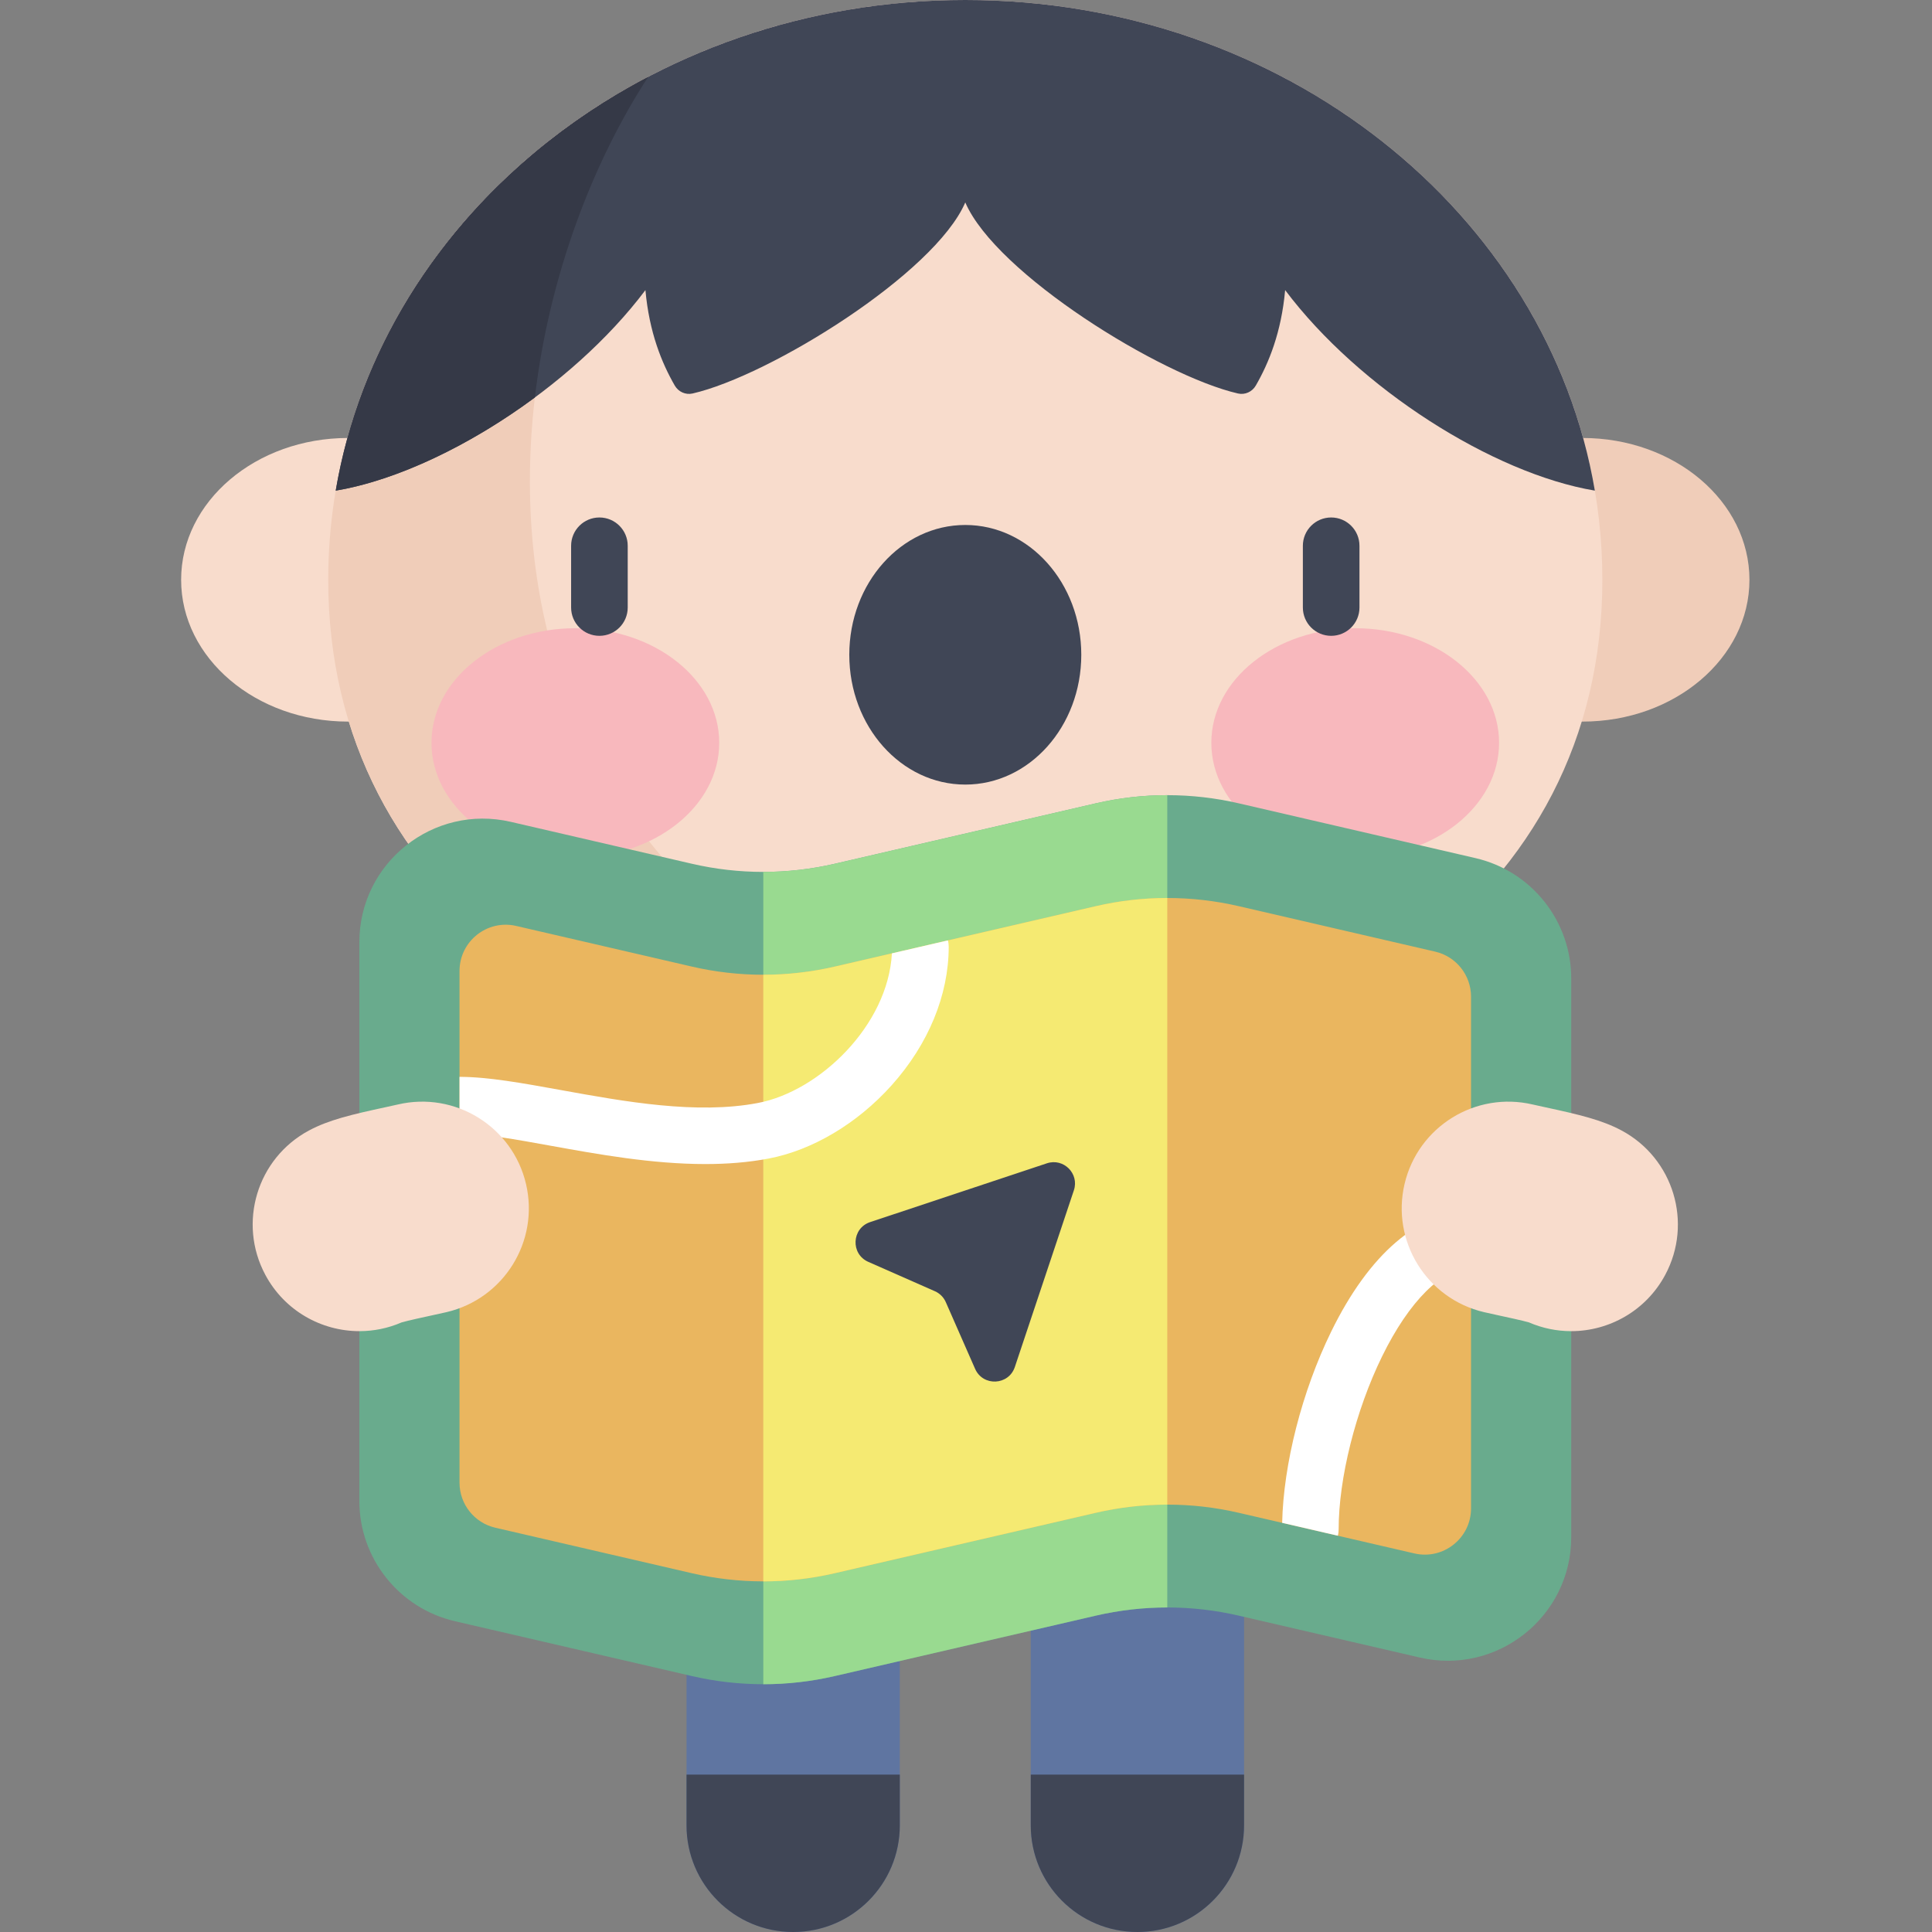 <svg height="512pt" viewBox="-48 0 512 512" width="512pt" xmlns="http://www.w3.org/2000/svg"><rect x="-48" y="0" width="512" height="512" fill="#808080" stroke="none"/><path d="m253.426 512c-15.609 0-28.262-12.652-28.262-28.262v-98.199c0-15.605 12.652-28.258 28.262-28.258 15.605 0 28.262 12.652 28.262 28.258v98.199c0 15.609-12.656 28.262-28.262 28.262zm0 0" fill="#5f75a1"/><path d="m225.164 470.285v13.453c0 15.609 12.652 28.262 28.262 28.262 15.605 0 28.262-12.652 28.262-28.262v-13.453zm0 0" fill="#404656"/><path d="m162.195 512c-15.605 0-28.258-12.652-28.258-28.262v-98.199c0-15.605 12.652-28.258 28.258-28.258 15.609 0 28.262 12.652 28.262 28.258v98.199c0 15.609-12.652 28.262-28.262 28.262zm0 0" fill="#5f75a1"/><path d="m133.938 470.285v13.453c0 15.609 12.652 28.262 28.258 28.262 15.609 0 28.262-12.652 28.262-28.262v-13.453zm0 0" fill="#404656"/><path d="m310.547 320.363c0-65.203-45.996-118.062-102.734-118.062-56.742 0-102.738 52.859-102.738 118.062 0 65.207 45.996 103.816 102.738 103.816 56.738 0 102.734-38.609 102.734-103.816zm0 0" fill="#a0d9e7"/><path d="m116.652 371.695c17.129 33.609 51.508 52.484 91.16 52.484 39.648 0 74.031-18.875 91.156-52.484zm0 0" fill="#5f75a1"/><path d="m415.621 153.652c0-20.758-19.805-37.582-44.238-37.582-24.434 0-44.242 16.824-44.242 37.582 0 20.754 19.809 37.578 44.242 37.578 24.434 0 44.238-16.824 44.238-37.578zm0 0" fill="#f0cdb9"/><path d="m88.48 153.652c0-20.758-19.805-37.582-44.238-37.582-24.434 0-44.242 16.824-44.242 37.582 0 20.754 19.809 37.578 44.242 37.578 24.434 0 44.238-16.824 44.238-37.578zm0 0" fill="#f8dccc"/><path d="m376.641 153.652c0-84.859-75.59-153.652-168.828-153.652-93.242 0-168.828 68.793-168.828 153.652s75.586 134.242 168.828 134.242c93.238 0 168.828-49.383 168.828-134.242zm0 0" fill="#f8dccc"/><path d="m123.793 20.348c-50.68 26.516-84.809 76.281-84.809 133.305 0 84.859 75.586 134.242 168.828 134.242 8.52 0 16.891-.414 25.074-1.23-170.699-42.27-156.566-193.391-109.094-266.316zm0 0" fill="#f0cdb9"/><path d="m142.605 196.855c0-16.77-17.07-30.367-38.129-30.367-21.059 0-38.129 13.598-38.129 30.367s17.07 30.363 38.129 30.363c21.059 0 38.129-13.594 38.129-30.363zm0 0" fill="#f8b8bd"/><path d="m349.273 196.855c0-16.77-17.07-30.367-38.129-30.367-21.055 0-38.129 13.598-38.129 30.367s17.074 30.363 38.129 30.363c21.059 0 38.129-13.594 38.129-30.363zm0 0" fill="#f8b8bd"/><g fill="#404656"><path d="m110.852 168.5c-4.145 0-7.5-3.355-7.5-7.5v-16.363c0-4.145 3.355-7.5 7.5-7.5 4.141 0 7.5 3.355 7.5 7.5v16.363c0 4.145-3.359 7.5-7.5 7.5zm0 0"/><path d="m238.551 173.523c0-18.996-13.762-34.398-30.738-34.398-16.98 0-30.742 15.402-30.742 34.398 0 19 13.762 34.398 30.742 34.398 16.977 0 30.738-15.398 30.738-34.398zm0 0"/><path d="m304.773 168.5c-4.145 0-7.5-3.355-7.5-7.5v-16.363c0-4.145 3.355-7.5 7.5-7.5 4.141 0 7.5 3.355 7.5 7.5v16.363c0 4.145-3.359 7.5-7.5 7.5zm0 0"/><path d="m374.652 130.02c-12.492-73.641-82.43-130.02-166.84-130.02s-154.352 56.379-166.84 130.02c27.07-4.543 62.508-27.109 82.074-53.141 1.008 11.219 4.332 19.328 7.773 25.297.953 1.648 2.855 2.531 4.715 2.105 20.453-4.688 64.168-31.766 72.277-50.637 8.109 18.871 51.824 45.949 72.277 50.637 1.859.426 3.758-.457 4.711-2.105 3.445-5.969 6.77-14.078 7.777-25.297 19.562 26.031 55 48.598 82.074 53.141zm0 0"/></g><path d="m123.785 20.359c-43.531 22.777-74.852 62.707-82.812 109.66 16.324-2.738 35.684-12.035 52.777-24.691 3.773-32.133 15.297-62.32 30.035-84.969zm0 0" fill="#353947"/><path d="m328.254 439.262-47.988-11.105c-12.453-2.883-25.402-2.883-37.855 0l-69.199 16.016c-12.453 2.883-25.402 2.883-37.855 0l-62.758-14.527c-14.855-3.438-25.371-16.664-25.371-31.91v-148.027c0-21.074 19.613-36.664 40.141-31.91l47.988 11.105c12.453 2.883 25.402 2.883 37.855 0l69.199-16.016c12.453-2.883 25.402-2.883 37.855 0l62.762 14.523c14.852 3.438 25.367 16.668 25.367 31.914v148.027c0 21.074-19.609 36.664-40.141 31.91zm0 0" fill="#69ab8d"/><path d="m242.41 212.887-69.199 16.02c-6.227 1.441-12.578 2.16-18.93 2.16v215.27c6.352 0 12.703-.723 18.93-2.164l69.199-16.016c6.23-1.441 12.578-2.164 18.93-2.164v-215.266c-6.352 0-12.699.719-18.93 2.16zm0 0" fill="#99da90"/><path d="m73.777 392.922v-135.598c0-7.887 7.34-13.723 15.023-11.941l46.555 10.773c12.453 2.883 25.402 2.883 37.855 0l69.199-16.016c12.453-2.883 25.402-2.883 37.855 0l52.082 12.055c5.559 1.285 9.496 6.238 9.496 11.941v135.598c0 7.887-7.34 13.719-15.023 11.941l-46.555-10.773c-12.453-2.883-25.398-2.883-37.852 0l-69.203 16.016c-12.453 2.883-25.398 2.883-37.855 0l-52.082-12.055c-5.559-1.285-9.496-6.238-9.496-11.941zm0 0" fill="#eab65f"/><path d="m261.34 237.977c-6.352 0-12.699.723-18.93 2.164l-69.199 16.016c-6.227 1.441-12.578 2.164-18.93 2.164v160.762c6.352 0 12.703-.723 18.93-2.164l69.199-16.016c6.23-1.441 12.578-2.164 18.93-2.164zm0 0" fill="#f5ea72"/><path d="m210.41 362.75-7.762-17.664c-.566-1.297-1.598-2.328-2.891-2.898l-17.656-7.785c-4.73-2.086-4.41-8.902.496-10.535l46.848-15.582c4.418-1.469 8.621 2.738 7.145 7.156l-15.645 46.824c-1.637 4.906-8.453 5.219-10.535.484zm0 0" fill="#404656"/><path d="m341.844 336.027v-15c-13.855 0-27.02 11.316-37.066 31.863-7.746 15.84-12.648 35.07-12.992 50.676l14.77 3.418c.125-.543.199-1.105.199-1.688 0-13.551 4.512-31.531 11.5-45.816 7.18-14.684 16-23.453 23.59-23.453zm0 0" fill="#fff"/><path d="m152.879 292.297c-16.262 3.098-35.34-.355-52.168-3.406-10.41-1.883-19.398-3.512-26.934-3.512v15c6.191 0 14.965 1.59 24.258 3.273 12.289 2.223 26.719 4.836 40.879 4.836 5.688 0 11.328-.422 16.773-1.457 11.637-2.215 23.516-9.289 32.59-19.402 9.762-10.887 15.141-23.93 15.141-36.727 0-.582-.074-1.148-.199-1.691l-14.852 3.438c-1.055 19.141-19.207 36.547-35.488 39.648zm0 0" fill="#fff"/><path d="m47.254 352.77c-10.086 0-19.844-5.406-24.938-14.918-7.371-13.758-2.195-30.887 11.562-38.258 5.234-2.805 11.234-4.219 20.488-6.215 1.191-.258 2.254-.484 3.059-.676 15.195-3.566 30.406 5.863 33.973 21.059 3.566 15.191-5.863 30.402-21.059 33.969-1.062.25-2.473.555-4.047.895-2.012.434-6 1.297-7.84 1.816-3.629 1.574-7.438 2.328-11.199 2.328zm13.32-3.355c-.008.004-.016.008-.02.012.008-.004.012-.008.02-.012zm0 0" fill="#f8dccc"/><path d="m368.371 352.77c-3.766 0-7.574-.754-11.203-2.328-1.84-.52-5.828-1.379-7.84-1.812-1.574-.344-2.984-.648-4.047-.898-15.195-3.566-24.625-18.773-21.059-33.969 3.566-15.195 18.773-24.625 33.973-21.059.801.191 1.867.418 3.059.676 9.254 1.996 15.254 3.41 20.488 6.215 13.754 7.371 18.934 24.5 11.562 38.258-5.094 9.508-14.852 14.918-24.934 14.918zm-13.324-3.355c.008.008.016.008.02.012-.004-.004-.012-.008-.02-.012zm0 0" fill="#f8dccc"/></svg>